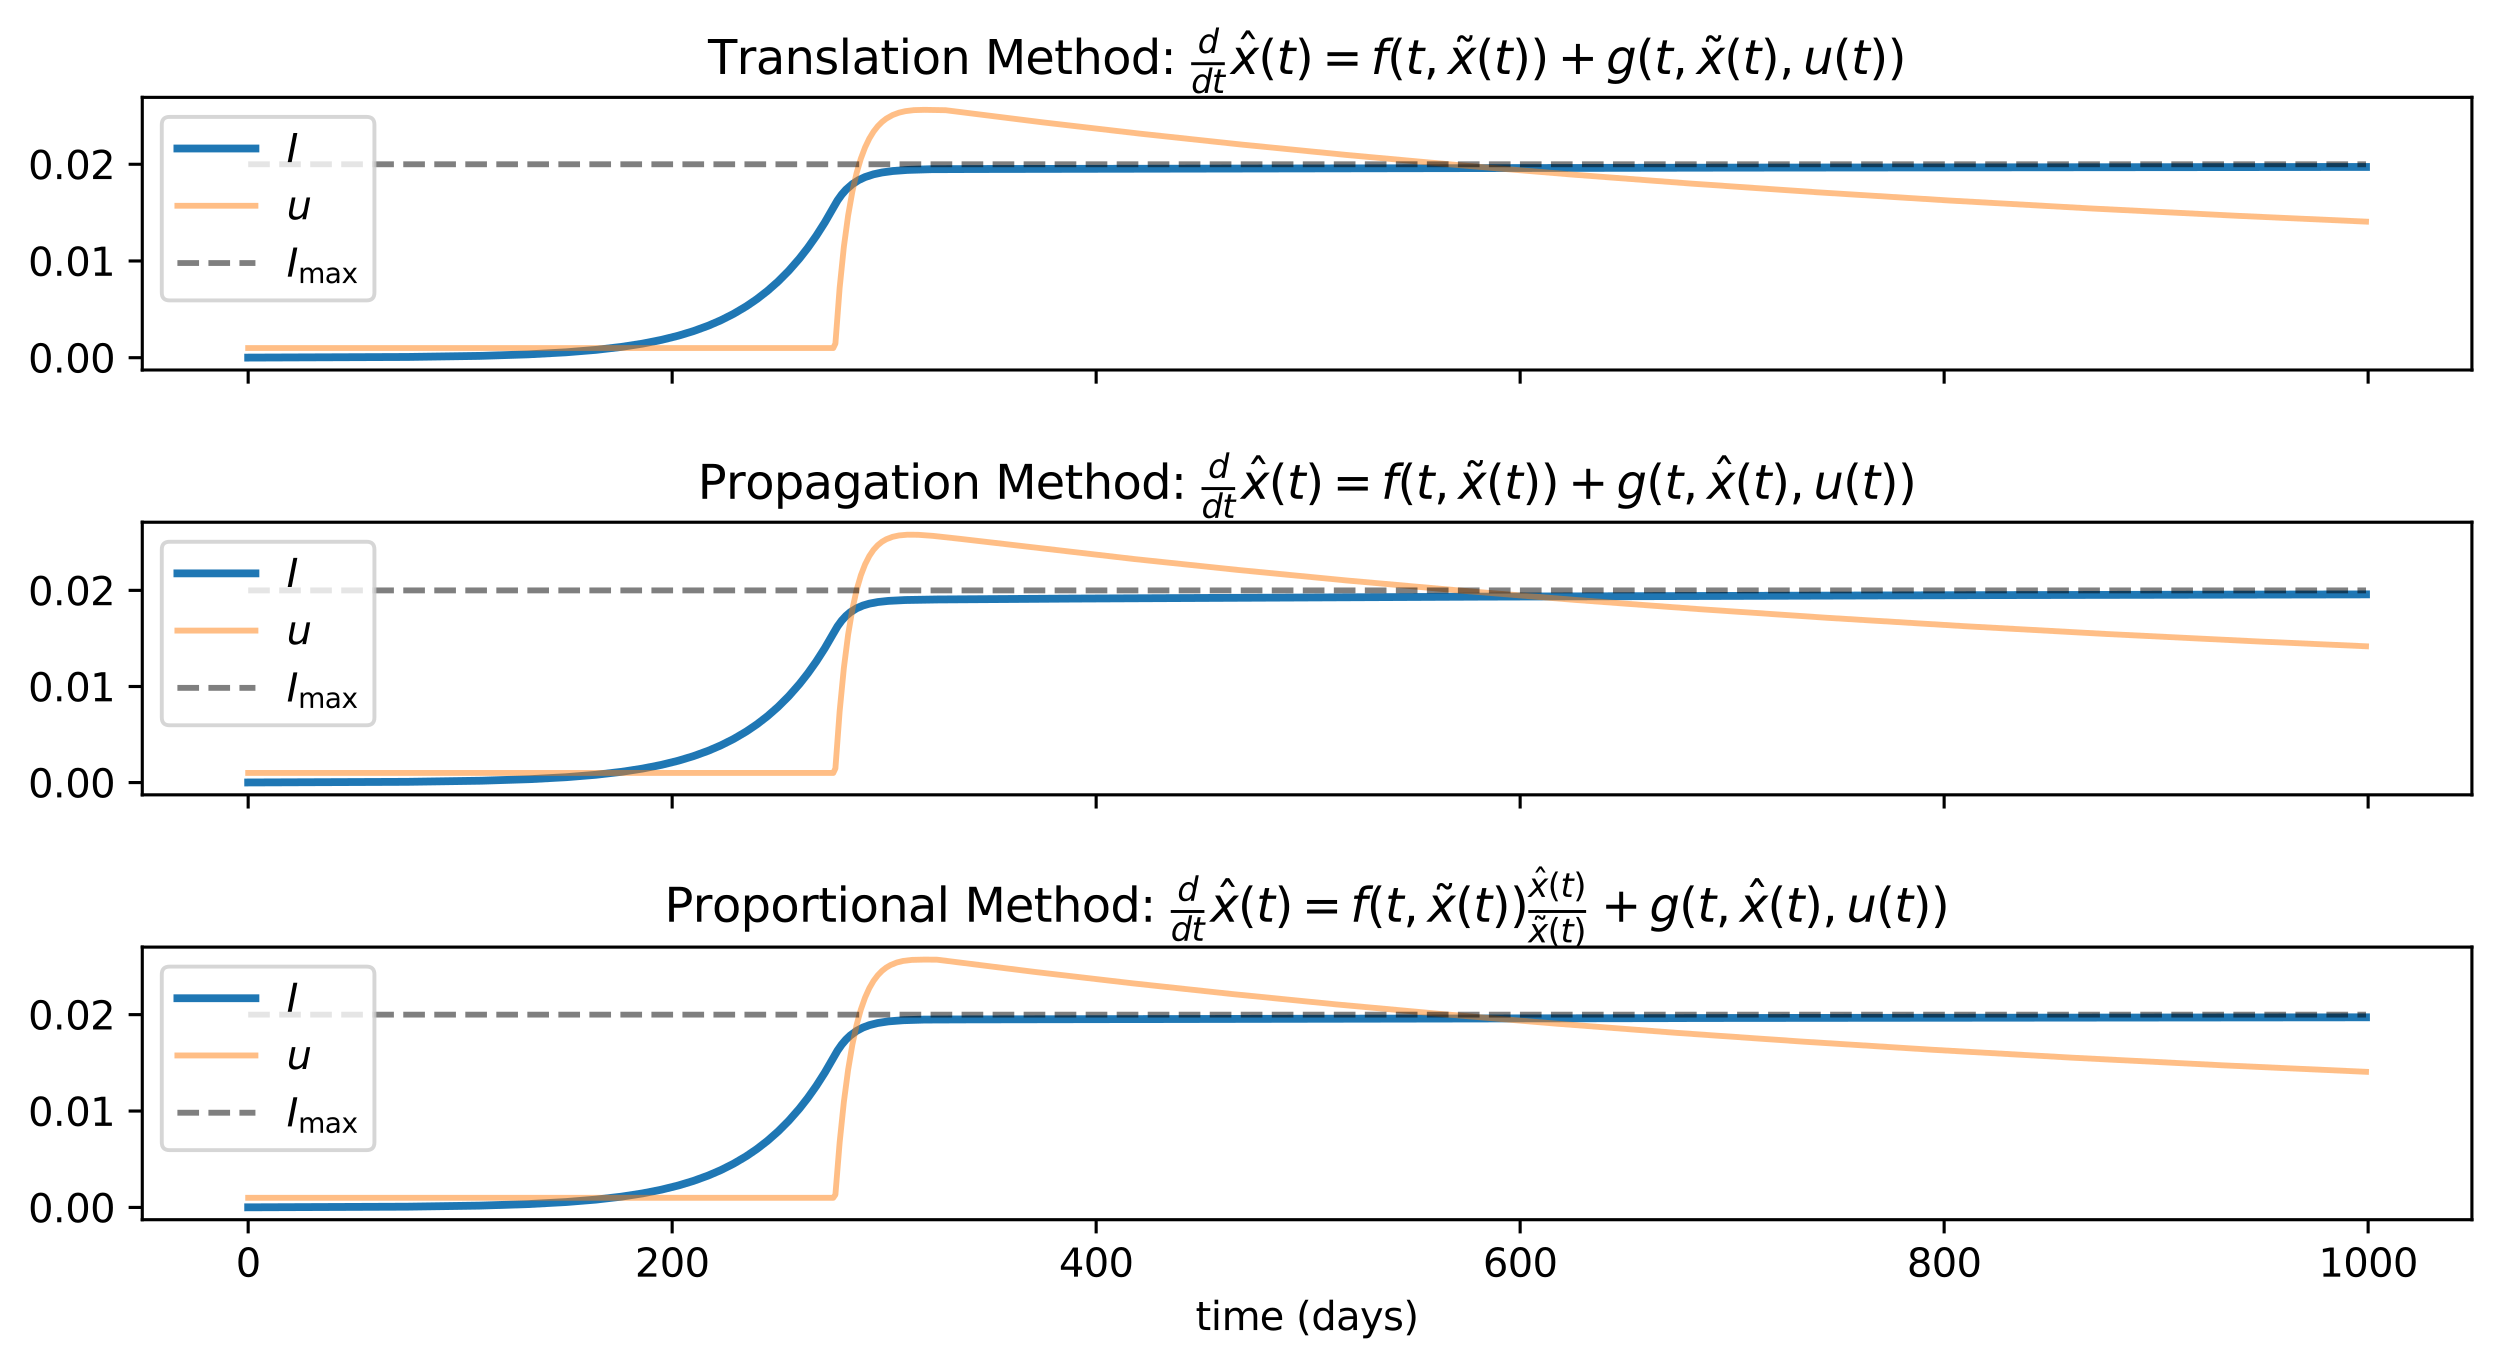 <?xml version="1.0" encoding="utf-8" standalone="no"?>
<!DOCTYPE svg PUBLIC "-//W3C//DTD SVG 1.1//EN"
  "http://www.w3.org/Graphics/SVG/1.1/DTD/svg11.dtd">
<svg xmlns:xlink="http://www.w3.org/1999/xlink" width="640.746pt" height="350.166pt" viewBox="0 0 640.746 350.166" xmlns="http://www.w3.org/2000/svg" version="1.1">
 <defs>
  <style type="text/css">*{stroke-linejoin: round; stroke-linecap: butt}</style>
 </defs>
 <g id="figure_1">
  <g id="patch_1">
   <path d="M 0 350.166 
L 640.746 350.166 
L 640.746 0 
L 0 0 
z
" style="fill: #ffffff"/>
  </g>
  <g id="axes_1">
   <g id="patch_2">
    <path d="M 36.466 94.829 
L 633.546 94.829 
L 633.546 24.96 
L 36.466 24.96 
z
" style="fill: #ffffff"/>
   </g>
   <g id="matplotlib.axis_1">
    <g id="xtick_1">
     <g id="line2d_1">
      <defs>
       <path id="m9a09f9bc31" d="M 0 0 
L 0 3.5 
" style="stroke: #000000; stroke-width: 0.8"/>
      </defs>
      <g>
       <use xlink:href="#m9a09f9bc31" x="63.606" y="94.829" style="stroke: #000000; stroke-width: 0.8"/>
      </g>
     </g>
    </g>
    <g id="xtick_2">
     <g id="line2d_2">
      <g>
       <use xlink:href="#m9a09f9bc31" x="172.274" y="94.829" style="stroke: #000000; stroke-width: 0.8"/>
      </g>
     </g>
    </g>
    <g id="xtick_3">
     <g id="line2d_3">
      <g>
       <use xlink:href="#m9a09f9bc31" x="280.943" y="94.829" style="stroke: #000000; stroke-width: 0.8"/>
      </g>
     </g>
    </g>
    <g id="xtick_4">
     <g id="line2d_4">
      <g>
       <use xlink:href="#m9a09f9bc31" x="389.612" y="94.829" style="stroke: #000000; stroke-width: 0.8"/>
      </g>
     </g>
    </g>
    <g id="xtick_5">
     <g id="line2d_5">
      <g>
       <use xlink:href="#m9a09f9bc31" x="498.28" y="94.829" style="stroke: #000000; stroke-width: 0.8"/>
      </g>
     </g>
    </g>
    <g id="xtick_6">
     <g id="line2d_6">
      <g>
       <use xlink:href="#m9a09f9bc31" x="606.949" y="94.829" style="stroke: #000000; stroke-width: 0.8"/>
      </g>
     </g>
    </g>
   </g>
   <g id="matplotlib.axis_2">
    <g id="ytick_1">
     <g id="line2d_7">
      <defs>
       <path id="m358d5aa93a" d="M 0 0 
L -3.5 0 
" style="stroke: #000000; stroke-width: 0.8"/>
      </defs>
      <g>
       <use xlink:href="#m358d5aa93a" x="36.466" y="91.678" style="stroke: #000000; stroke-width: 0.8"/>
      </g>
     </g>
     <g id="text_1">
      <!-- 0.00 -->
      <g transform="translate(7.2 95.478) scale(0.1 -0.1)">
       <defs>
        <path id="DejaVuSans-30" d="M 2034 4250 
Q 1547 4250 1301 3770 
Q 1056 3291 1056 2328 
Q 1056 1369 1301 889 
Q 1547 409 2034 409 
Q 2525 409 2770 889 
Q 3016 1369 3016 2328 
Q 3016 3291 2770 3770 
Q 2525 4250 2034 4250 
z
M 2034 4750 
Q 2819 4750 3233 4129 
Q 3647 3509 3647 2328 
Q 3647 1150 3233 529 
Q 2819 -91 2034 -91 
Q 1250 -91 836 529 
Q 422 1150 422 2328 
Q 422 3509 836 4129 
Q 1250 4750 2034 4750 
z
" transform="scale(0.016)"/>
        <path id="DejaVuSans-2e" d="M 684 794 
L 1344 794 
L 1344 0 
L 684 0 
L 684 794 
z
" transform="scale(0.016)"/>
       </defs>
       <use xlink:href="#DejaVuSans-30"/>
       <use xlink:href="#DejaVuSans-2e" x="63.623"/>
       <use xlink:href="#DejaVuSans-30" x="95.41"/>
       <use xlink:href="#DejaVuSans-30" x="159.033"/>
      </g>
     </g>
    </g>
    <g id="ytick_2">
     <g id="line2d_8">
      <g>
       <use xlink:href="#m358d5aa93a" x="36.466" y="66.89" style="stroke: #000000; stroke-width: 0.8"/>
      </g>
     </g>
     <g id="text_2">
      <!-- 0.01 -->
      <g transform="translate(7.2 70.689) scale(0.1 -0.1)">
       <defs>
        <path id="DejaVuSans-31" d="M 794 531 
L 1825 531 
L 1825 4091 
L 703 3866 
L 703 4441 
L 1819 4666 
L 2450 4666 
L 2450 531 
L 3481 531 
L 3481 0 
L 794 0 
L 794 531 
z
" transform="scale(0.016)"/>
       </defs>
       <use xlink:href="#DejaVuSans-30"/>
       <use xlink:href="#DejaVuSans-2e" x="63.623"/>
       <use xlink:href="#DejaVuSans-30" x="95.41"/>
       <use xlink:href="#DejaVuSans-31" x="159.033"/>
      </g>
     </g>
    </g>
    <g id="ytick_3">
     <g id="line2d_9">
      <g>
       <use xlink:href="#m358d5aa93a" x="36.466" y="42.102" style="stroke: #000000; stroke-width: 0.8"/>
      </g>
     </g>
     <g id="text_3">
      <!-- 0.02 -->
      <g transform="translate(7.2 45.901) scale(0.1 -0.1)">
       <defs>
        <path id="DejaVuSans-32" d="M 1228 531 
L 3431 531 
L 3431 0 
L 469 0 
L 469 531 
Q 828 903 1448 1529 
Q 2069 2156 2228 2338 
Q 2531 2678 2651 2914 
Q 2772 3150 2772 3378 
Q 2772 3750 2511 3984 
Q 2250 4219 1831 4219 
Q 1534 4219 1204 4116 
Q 875 4013 500 3803 
L 500 4441 
Q 881 4594 1212 4672 
Q 1544 4750 1819 4750 
Q 2544 4750 2975 4387 
Q 3406 4025 3406 3419 
Q 3406 3131 3298 2873 
Q 3191 2616 2906 2266 
Q 2828 2175 2409 1742 
Q 1991 1309 1228 531 
z
" transform="scale(0.016)"/>
       </defs>
       <use xlink:href="#DejaVuSans-30"/>
       <use xlink:href="#DejaVuSans-2e" x="63.623"/>
       <use xlink:href="#DejaVuSans-30" x="95.41"/>
       <use xlink:href="#DejaVuSans-32" x="159.033"/>
      </g>
     </g>
    </g>
   </g>
   <g id="line2d_10">
    <path d="M 63.606 91.653 
L 104.356 91.491 
L 122.83 91.214 
L 135.327 90.822 
L 145.107 90.295 
L 152.714 89.671 
L 159.234 88.916 
L 164.667 88.076 
L 169.558 87.103 
L 173.904 86.022 
L 177.708 84.869 
L 181.511 83.483 
L 184.771 82.074 
L 188.031 80.425 
L 191.291 78.496 
L 194.008 76.642 
L 196.725 74.531 
L 199.441 72.129 
L 202.158 69.397 
L 204.875 66.291 
L 207.048 63.505 
L 209.222 60.421 
L 211.395 57.011 
L 213.568 53.241 
L 214.655 51.369 
L 215.742 49.85 
L 216.828 48.617 
L 218.458 47.189 
L 220.089 46.145 
L 221.719 45.381 
L 223.892 44.671 
L 226.065 44.202 
L 228.782 43.833 
L 232.585 43.55 
L 238.562 43.365 
L 249.429 43.321 
L 442.859 42.965 
L 606.406 42.789 
L 606.406 42.789 
" clip-path="url(#pd40c9134ca)" style="fill: none; stroke: #1f77b4; stroke-width: 2; stroke-linecap: square"/>
   </g>
   <g id="line2d_11">
    <path d="M 63.606 89.2 
L 213.568 89.2 
L 214.112 88.055 
L 215.198 73.81 
L 216.285 63.225 
L 217.372 55.22 
L 218.458 49.087 
L 219.545 44.345 
L 220.632 40.653 
L 221.719 37.766 
L 222.805 35.503 
L 223.892 33.727 
L 224.979 32.335 
L 226.065 31.247 
L 227.152 30.401 
L 228.782 29.48 
L 230.412 28.873 
L 232.042 28.491 
L 234.215 28.227 
L 236.932 28.15 
L 242.366 28.247 
L 267.359 31.373 
L 292.353 34.275 
L 318.434 37.076 
L 345.057 39.711 
L 373.311 42.28 
L 402.652 44.721 
L 433.622 47.07 
L 465.68 49.278 
L 499.91 51.41 
L 535.771 53.42 
L 573.805 55.329 
L 606.406 56.804 
L 606.406 56.804 
" clip-path="url(#pd40c9134ca)" style="fill: none; stroke: #ff7f0e; stroke-opacity: 0.5; stroke-width: 1.5; stroke-linecap: square"/>
   </g>
   <g id="line2d_12">
    <path d="M 63.606 42.102 
L 606.406 42.102 
L 606.406 42.102 
" clip-path="url(#pd40c9134ca)" style="fill: none; stroke-dasharray: 5.55,2.4; stroke-dashoffset: 0; stroke: #000000; stroke-opacity: 0.5; stroke-width: 1.5"/>
   </g>
   <g id="patch_3">
    <path d="M 36.466 94.829 
L 36.466 24.96 
" style="fill: none; stroke: #000000; stroke-width: 0.8; stroke-linejoin: miter; stroke-linecap: square"/>
   </g>
   <g id="patch_4">
    <path d="M 633.546 94.829 
L 633.546 24.96 
" style="fill: none; stroke: #000000; stroke-width: 0.8; stroke-linejoin: miter; stroke-linecap: square"/>
   </g>
   <g id="patch_5">
    <path d="M 36.466 94.829 
L 633.546 94.829 
" style="fill: none; stroke: #000000; stroke-width: 0.8; stroke-linejoin: miter; stroke-linecap: square"/>
   </g>
   <g id="patch_6">
    <path d="M 36.466 24.96 
L 633.546 24.96 
" style="fill: none; stroke: #000000; stroke-width: 0.8; stroke-linejoin: miter; stroke-linecap: square"/>
   </g>
   <g id="text_4">
    <!-- Translation Method: $\frac{d}{dt}\hat{x}(t) = f(t,\tilde{x}(t)) + g(t,\tilde{x}(t), u(t))$ -->
    <g transform="translate(181.466 18.96) scale(0.12 -0.12)">
     <defs>
      <path id="DejaVuSans-54" d="M -19 4666 
L 3928 4666 
L 3928 4134 
L 2272 4134 
L 2272 0 
L 1638 0 
L 1638 4134 
L -19 4134 
L -19 4666 
z
" transform="scale(0.016)"/>
      <path id="DejaVuSans-72" d="M 2631 2963 
Q 2534 3019 2420 3045 
Q 2306 3072 2169 3072 
Q 1681 3072 1420 2755 
Q 1159 2438 1159 1844 
L 1159 0 
L 581 0 
L 581 3500 
L 1159 3500 
L 1159 2956 
Q 1341 3275 1631 3429 
Q 1922 3584 2338 3584 
Q 2397 3584 2469 3576 
Q 2541 3569 2628 3553 
L 2631 2963 
z
" transform="scale(0.016)"/>
      <path id="DejaVuSans-61" d="M 2194 1759 
Q 1497 1759 1228 1600 
Q 959 1441 959 1056 
Q 959 750 1161 570 
Q 1363 391 1709 391 
Q 2188 391 2477 730 
Q 2766 1069 2766 1631 
L 2766 1759 
L 2194 1759 
z
M 3341 1997 
L 3341 0 
L 2766 0 
L 2766 531 
Q 2569 213 2275 61 
Q 1981 -91 1556 -91 
Q 1019 -91 701 211 
Q 384 513 384 1019 
Q 384 1609 779 1909 
Q 1175 2209 1959 2209 
L 2766 2209 
L 2766 2266 
Q 2766 2663 2505 2880 
Q 2244 3097 1772 3097 
Q 1472 3097 1187 3025 
Q 903 2953 641 2809 
L 641 3341 
Q 956 3463 1253 3523 
Q 1550 3584 1831 3584 
Q 2591 3584 2966 3190 
Q 3341 2797 3341 1997 
z
" transform="scale(0.016)"/>
      <path id="DejaVuSans-6e" d="M 3513 2113 
L 3513 0 
L 2938 0 
L 2938 2094 
Q 2938 2591 2744 2837 
Q 2550 3084 2163 3084 
Q 1697 3084 1428 2787 
Q 1159 2491 1159 1978 
L 1159 0 
L 581 0 
L 581 3500 
L 1159 3500 
L 1159 2956 
Q 1366 3272 1645 3428 
Q 1925 3584 2291 3584 
Q 2894 3584 3203 3211 
Q 3513 2838 3513 2113 
z
" transform="scale(0.016)"/>
      <path id="DejaVuSans-73" d="M 2834 3397 
L 2834 2853 
Q 2591 2978 2328 3040 
Q 2066 3103 1784 3103 
Q 1356 3103 1142 2972 
Q 928 2841 928 2578 
Q 928 2378 1081 2264 
Q 1234 2150 1697 2047 
L 1894 2003 
Q 2506 1872 2764 1633 
Q 3022 1394 3022 966 
Q 3022 478 2636 193 
Q 2250 -91 1575 -91 
Q 1294 -91 989 -36 
Q 684 19 347 128 
L 347 722 
Q 666 556 975 473 
Q 1284 391 1588 391 
Q 1994 391 2212 530 
Q 2431 669 2431 922 
Q 2431 1156 2273 1281 
Q 2116 1406 1581 1522 
L 1381 1569 
Q 847 1681 609 1914 
Q 372 2147 372 2553 
Q 372 3047 722 3315 
Q 1072 3584 1716 3584 
Q 2034 3584 2315 3537 
Q 2597 3491 2834 3397 
z
" transform="scale(0.016)"/>
      <path id="DejaVuSans-6c" d="M 603 4863 
L 1178 4863 
L 1178 0 
L 603 0 
L 603 4863 
z
" transform="scale(0.016)"/>
      <path id="DejaVuSans-74" d="M 1172 4494 
L 1172 3500 
L 2356 3500 
L 2356 3053 
L 1172 3053 
L 1172 1153 
Q 1172 725 1289 603 
Q 1406 481 1766 481 
L 2356 481 
L 2356 0 
L 1766 0 
Q 1100 0 847 248 
Q 594 497 594 1153 
L 594 3053 
L 172 3053 
L 172 3500 
L 594 3500 
L 594 4494 
L 1172 4494 
z
" transform="scale(0.016)"/>
      <path id="DejaVuSans-69" d="M 603 3500 
L 1178 3500 
L 1178 0 
L 603 0 
L 603 3500 
z
M 603 4863 
L 1178 4863 
L 1178 4134 
L 603 4134 
L 603 4863 
z
" transform="scale(0.016)"/>
      <path id="DejaVuSans-6f" d="M 1959 3097 
Q 1497 3097 1228 2736 
Q 959 2375 959 1747 
Q 959 1119 1226 758 
Q 1494 397 1959 397 
Q 2419 397 2687 759 
Q 2956 1122 2956 1747 
Q 2956 2369 2687 2733 
Q 2419 3097 1959 3097 
z
M 1959 3584 
Q 2709 3584 3137 3096 
Q 3566 2609 3566 1747 
Q 3566 888 3137 398 
Q 2709 -91 1959 -91 
Q 1206 -91 779 398 
Q 353 888 353 1747 
Q 353 2609 779 3096 
Q 1206 3584 1959 3584 
z
" transform="scale(0.016)"/>
      <path id="DejaVuSans-20" transform="scale(0.016)"/>
      <path id="DejaVuSans-4d" d="M 628 4666 
L 1569 4666 
L 2759 1491 
L 3956 4666 
L 4897 4666 
L 4897 0 
L 4281 0 
L 4281 4097 
L 3078 897 
L 2444 897 
L 1241 4097 
L 1241 0 
L 628 0 
L 628 4666 
z
" transform="scale(0.016)"/>
      <path id="DejaVuSans-65" d="M 3597 1894 
L 3597 1613 
L 953 1613 
Q 991 1019 1311 708 
Q 1631 397 2203 397 
Q 2534 397 2845 478 
Q 3156 559 3463 722 
L 3463 178 
Q 3153 47 2828 -22 
Q 2503 -91 2169 -91 
Q 1331 -91 842 396 
Q 353 884 353 1716 
Q 353 2575 817 3079 
Q 1281 3584 2069 3584 
Q 2775 3584 3186 3129 
Q 3597 2675 3597 1894 
z
M 3022 2063 
Q 3016 2534 2758 2815 
Q 2500 3097 2075 3097 
Q 1594 3097 1305 2825 
Q 1016 2553 972 2059 
L 3022 2063 
z
" transform="scale(0.016)"/>
      <path id="DejaVuSans-68" d="M 3513 2113 
L 3513 0 
L 2938 0 
L 2938 2094 
Q 2938 2591 2744 2837 
Q 2550 3084 2163 3084 
Q 1697 3084 1428 2787 
Q 1159 2491 1159 1978 
L 1159 0 
L 581 0 
L 581 4863 
L 1159 4863 
L 1159 2956 
Q 1366 3272 1645 3428 
Q 1925 3584 2291 3584 
Q 2894 3584 3203 3211 
Q 3513 2838 3513 2113 
z
" transform="scale(0.016)"/>
      <path id="DejaVuSans-64" d="M 2906 2969 
L 2906 4863 
L 3481 4863 
L 3481 0 
L 2906 0 
L 2906 525 
Q 2725 213 2448 61 
Q 2172 -91 1784 -91 
Q 1150 -91 751 415 
Q 353 922 353 1747 
Q 353 2572 751 3078 
Q 1150 3584 1784 3584 
Q 2172 3584 2448 3432 
Q 2725 3281 2906 2969 
z
M 947 1747 
Q 947 1113 1208 752 
Q 1469 391 1925 391 
Q 2381 391 2643 752 
Q 2906 1113 2906 1747 
Q 2906 2381 2643 2742 
Q 2381 3103 1925 3103 
Q 1469 3103 1208 2742 
Q 947 2381 947 1747 
z
" transform="scale(0.016)"/>
      <path id="DejaVuSans-3a" d="M 750 794 
L 1409 794 
L 1409 0 
L 750 0 
L 750 794 
z
M 750 3309 
L 1409 3309 
L 1409 2516 
L 750 2516 
L 750 3309 
z
" transform="scale(0.016)"/>
      <path id="DejaVuSans-Oblique-64" d="M 2675 525 
Q 2444 222 2128 65 
Q 1813 -91 1428 -91 
Q 903 -91 598 267 
Q 294 625 294 1247 
Q 294 1766 478 2236 
Q 663 2706 1013 3078 
Q 1244 3325 1534 3454 
Q 1825 3584 2144 3584 
Q 2481 3584 2739 3421 
Q 2997 3259 3138 2956 
L 3513 4863 
L 4091 4863 
L 3144 0 
L 2566 0 
L 2675 525 
z
M 891 1350 
Q 891 897 1095 644 
Q 1300 391 1663 391 
Q 1931 391 2161 520 
Q 2391 650 2566 903 
Q 2750 1166 2856 1509 
Q 2963 1853 2963 2188 
Q 2963 2622 2758 2865 
Q 2553 3109 2194 3109 
Q 1922 3109 1687 2981 
Q 1453 2853 1288 2613 
Q 1106 2353 998 2009 
Q 891 1666 891 1350 
z
" transform="scale(0.016)"/>
      <path id="DejaVuSans-Oblique-74" d="M 2706 3500 
L 2619 3053 
L 1472 3053 
L 1100 1153 
Q 1081 1047 1072 975 
Q 1063 903 1063 863 
Q 1063 663 1183 572 
Q 1303 481 1569 481 
L 2150 481 
L 2053 0 
L 1503 0 
Q 991 0 739 200 
Q 488 400 488 806 
Q 488 878 497 964 
Q 506 1050 525 1153 
L 897 3053 
L 409 3053 
L 500 3500 
L 978 3500 
L 1172 4494 
L 1747 4494 
L 1556 3500 
L 2706 3500 
z
" transform="scale(0.016)"/>
      <path id="DejaVuSans-302" d="M -1831 5119 
L -1369 5119 
L -603 3944 
L -1038 3944 
L -1600 4709 
L -2163 3944 
L -2597 3944 
L -1831 5119 
z
M -1600 3584 
L -1600 3584 
z
" transform="scale(0.016)"/>
      <path id="DejaVuSans-Oblique-78" d="M 3841 3500 
L 2234 1784 
L 3219 0 
L 2559 0 
L 1819 1388 
L 531 0 
L -166 0 
L 1556 1844 
L 641 3500 
L 1300 3500 
L 1972 2234 
L 3144 3500 
L 3841 3500 
z
" transform="scale(0.016)"/>
      <path id="DejaVuSans-28" d="M 1984 4856 
Q 1566 4138 1362 3434 
Q 1159 2731 1159 2009 
Q 1159 1288 1364 580 
Q 1569 -128 1984 -844 
L 1484 -844 
Q 1016 -109 783 600 
Q 550 1309 550 2009 
Q 550 2706 781 3412 
Q 1013 4119 1484 4856 
L 1984 4856 
z
" transform="scale(0.016)"/>
      <path id="DejaVuSans-29" d="M 513 4856 
L 1013 4856 
Q 1481 4119 1714 3412 
Q 1947 2706 1947 2009 
Q 1947 1309 1714 600 
Q 1481 -109 1013 -844 
L 513 -844 
Q 928 -128 1133 580 
Q 1338 1288 1338 2009 
Q 1338 2731 1133 3434 
Q 928 4138 513 4856 
z
" transform="scale(0.016)"/>
      <path id="DejaVuSans-3d" d="M 678 2906 
L 4684 2906 
L 4684 2381 
L 678 2381 
L 678 2906 
z
M 678 1631 
L 4684 1631 
L 4684 1100 
L 678 1100 
L 678 1631 
z
" transform="scale(0.016)"/>
      <path id="DejaVuSans-Oblique-66" d="M 3059 4863 
L 2969 4384 
L 2419 4384 
Q 2106 4384 1964 4261 
Q 1822 4138 1753 3809 
L 1691 3500 
L 2638 3500 
L 2553 3053 
L 1606 3053 
L 1013 0 
L 434 0 
L 1031 3053 
L 481 3053 
L 563 3500 
L 1113 3500 
L 1159 3744 
Q 1278 4363 1576 4613 
Q 1875 4863 2516 4863 
L 3059 4863 
z
" transform="scale(0.016)"/>
      <path id="DejaVuSans-2c" d="M 750 794 
L 1409 794 
L 1409 256 
L 897 -744 
L 494 -744 
L 750 256 
L 750 794 
z
" transform="scale(0.016)"/>
      <path id="DejaVuSans-303" d="M -1619 4281 
L -1797 4453 
Q -1866 4516 -1917 4545 
Q -1969 4575 -2009 4575 
Q -2128 4575 -2184 4461 
Q -2241 4347 -2247 4091 
L -2638 4091 
Q -2631 4513 -2472 4742 
Q -2313 4972 -2028 4972 
Q -1909 4972 -1809 4928 
Q -1709 4884 -1594 4781 
L -1416 4609 
Q -1347 4547 -1295 4517 
Q -1244 4488 -1203 4488 
Q -1084 4488 -1028 4602 
Q -972 4716 -966 4972 
L -575 4972 
Q -581 4550 -740 4320 
Q -900 4091 -1184 4091 
Q -1303 4091 -1403 4134 
Q -1503 4178 -1619 4281 
z
" transform="scale(0.016)"/>
      <path id="DejaVuSans-2b" d="M 2944 4013 
L 2944 2272 
L 4684 2272 
L 4684 1741 
L 2944 1741 
L 2944 0 
L 2419 0 
L 2419 1741 
L 678 1741 
L 678 2272 
L 2419 2272 
L 2419 4013 
L 2944 4013 
z
" transform="scale(0.016)"/>
      <path id="DejaVuSans-Oblique-67" d="M 3816 3500 
L 3219 434 
Q 3047 -456 2561 -893 
Q 2075 -1331 1253 -1331 
Q 950 -1331 690 -1286 
Q 431 -1241 206 -1147 
L 313 -588 
Q 525 -725 762 -790 
Q 1000 -856 1269 -856 
Q 1816 -856 2167 -557 
Q 2519 -259 2631 300 
L 2681 563 
Q 2441 288 2122 144 
Q 1803 0 1434 0 
Q 903 0 598 351 
Q 294 703 294 1319 
Q 294 1803 478 2267 
Q 663 2731 997 3091 
Q 1219 3328 1514 3456 
Q 1809 3584 2131 3584 
Q 2484 3584 2746 3420 
Q 3009 3256 3138 2956 
L 3238 3500 
L 3816 3500 
z
M 2950 2216 
Q 2950 2641 2750 2872 
Q 2550 3103 2181 3103 
Q 1953 3103 1747 3012 
Q 1541 2922 1394 2759 
Q 1156 2491 1023 2127 
Q 891 1763 891 1375 
Q 891 944 1092 712 
Q 1294 481 1672 481 
Q 2219 481 2584 976 
Q 2950 1472 2950 2216 
z
" transform="scale(0.016)"/>
      <path id="DejaVuSans-Oblique-75" d="M 428 1388 
L 838 3500 
L 1416 3500 
L 1006 1409 
Q 975 1256 961 1147 
Q 947 1038 947 966 
Q 947 700 1109 554 
Q 1272 409 1569 409 
Q 2031 409 2368 721 
Q 2706 1034 2809 1563 
L 3194 3500 
L 3769 3500 
L 3091 0 
L 2516 0 
L 2631 550 
Q 2388 244 2052 76 
Q 1716 -91 1338 -91 
Q 878 -91 622 161 
Q 366 413 366 863 
Q 366 956 381 1097 
Q 397 1238 428 1388 
z
" transform="scale(0.016)"/>
     </defs>
     <use xlink:href="#DejaVuSans-54" transform="translate(0 0.019)"/>
     <use xlink:href="#DejaVuSans-72" transform="translate(61.084 0.019)"/>
     <use xlink:href="#DejaVuSans-61" transform="translate(102.197 0.019)"/>
     <use xlink:href="#DejaVuSans-6e" transform="translate(163.477 0.019)"/>
     <use xlink:href="#DejaVuSans-73" transform="translate(226.855 0.019)"/>
     <use xlink:href="#DejaVuSans-6c" transform="translate(278.955 0.019)"/>
     <use xlink:href="#DejaVuSans-61" transform="translate(306.738 0.019)"/>
     <use xlink:href="#DejaVuSans-74" transform="translate(368.018 0.019)"/>
     <use xlink:href="#DejaVuSans-69" transform="translate(407.227 0.019)"/>
     <use xlink:href="#DejaVuSans-6f" transform="translate(435.01 0.019)"/>
     <use xlink:href="#DejaVuSans-6e" transform="translate(496.191 0.019)"/>
     <use xlink:href="#DejaVuSans-20" transform="translate(559.57 0.019)"/>
     <use xlink:href="#DejaVuSans-4d" transform="translate(591.357 0.019)"/>
     <use xlink:href="#DejaVuSans-65" transform="translate(677.637 0.019)"/>
     <use xlink:href="#DejaVuSans-74" transform="translate(739.16 0.019)"/>
     <use xlink:href="#DejaVuSans-68" transform="translate(778.369 0.019)"/>
     <use xlink:href="#DejaVuSans-6f" transform="translate(841.748 0.019)"/>
     <use xlink:href="#DejaVuSans-64" transform="translate(902.93 0.019)"/>
     <use xlink:href="#DejaVuSans-3a" transform="translate(966.406 0.019)"/>
     <use xlink:href="#DejaVuSans-20" transform="translate(1000.098 0.019)"/>
     <use xlink:href="#DejaVuSans-Oblique-64" transform="translate(1045.885 44.811) scale(0.7)"/>
     <use xlink:href="#DejaVuSans-Oblique-64" transform="translate(1031.885 -40.623) scale(0.7)"/>
     <use xlink:href="#DejaVuSans-Oblique-74" transform="translate(1076.318 -40.623) scale(0.7)"/>
     <use xlink:href="#DejaVuSans-302" transform="translate(1178.638 11.206)"/>
     <use xlink:href="#DejaVuSans-Oblique-78" transform="translate(1116.265 0.019)"/>
     <use xlink:href="#DejaVuSans-28" transform="translate(1175.444 0.019)"/>
     <use xlink:href="#DejaVuSans-Oblique-74" transform="translate(1214.458 0.019)"/>
     <use xlink:href="#DejaVuSans-29" transform="translate(1253.667 0.019)"/>
     <use xlink:href="#DejaVuSans-3d" transform="translate(1312.163 0.019)"/>
     <use xlink:href="#DejaVuSans-Oblique-66" transform="translate(1415.435 0.019)"/>
     <use xlink:href="#DejaVuSans-28" transform="translate(1450.64 0.019)"/>
     <use xlink:href="#DejaVuSans-Oblique-74" transform="translate(1489.653 0.019)"/>
     <use xlink:href="#DejaVuSans-2c" transform="translate(1528.862 0.019)"/>
     <use xlink:href="#DejaVuSans-303" transform="translate(1642.146 3.284)"/>
     <use xlink:href="#DejaVuSans-Oblique-78" transform="translate(1580.132 0.019)"/>
     <use xlink:href="#DejaVuSans-28" transform="translate(1639.312 0.019)"/>
     <use xlink:href="#DejaVuSans-Oblique-74" transform="translate(1678.325 0.019)"/>
     <use xlink:href="#DejaVuSans-29" transform="translate(1717.534 0.019)"/>
     <use xlink:href="#DejaVuSans-29" transform="translate(1756.548 0.019)"/>
     <use xlink:href="#DejaVuSans-2b" transform="translate(1815.044 0.019)"/>
     <use xlink:href="#DejaVuSans-Oblique-67" transform="translate(1918.315 0.019)"/>
     <use xlink:href="#DejaVuSans-28" transform="translate(1981.792 0.019)"/>
     <use xlink:href="#DejaVuSans-Oblique-74" transform="translate(2020.806 0.019)"/>
     <use xlink:href="#DejaVuSans-2c" transform="translate(2060.015 0.019)"/>
     <use xlink:href="#DejaVuSans-303" transform="translate(2173.298 3.284)"/>
     <use xlink:href="#DejaVuSans-Oblique-78" transform="translate(2111.284 0.019)"/>
     <use xlink:href="#DejaVuSans-28" transform="translate(2170.464 0.019)"/>
     <use xlink:href="#DejaVuSans-Oblique-74" transform="translate(2209.478 0.019)"/>
     <use xlink:href="#DejaVuSans-29" transform="translate(2248.687 0.019)"/>
     <use xlink:href="#DejaVuSans-2c" transform="translate(2287.7 0.019)"/>
     <use xlink:href="#DejaVuSans-Oblique-75" transform="translate(2338.97 0.019)"/>
     <use xlink:href="#DejaVuSans-28" transform="translate(2402.349 0.019)"/>
     <use xlink:href="#DejaVuSans-Oblique-74" transform="translate(2441.362 0.019)"/>
     <use xlink:href="#DejaVuSans-29" transform="translate(2480.571 0.019)"/>
     <use xlink:href="#DejaVuSans-29" transform="translate(2519.585 0.019)"/>
     <path d="M 1031.885 18.816 
L 1031.885 25.066 
L 1103.765 25.066 
L 1103.765 18.816 
L 1031.885 18.816 
z
"/>
    </g>
   </g>
   <g id="legend_1">
    <g id="patch_7">
     <path d="M 43.466 76.994 
L 93.966 76.994 
Q 95.966 76.994 95.966 74.994 
L 95.966 31.96 
Q 95.966 29.96 93.966 29.96 
L 43.466 29.96 
Q 41.466 29.96 41.466 31.96 
L 41.466 74.994 
Q 41.466 76.994 43.466 76.994 
z
" style="fill: #ffffff; opacity: 0.8; stroke: #cccccc; stroke-linejoin: miter"/>
    </g>
    <g id="line2d_13">
     <path d="M 45.466 38.058 
L 55.466 38.058 
L 65.466 38.058 
" style="fill: none; stroke: #1f77b4; stroke-width: 2; stroke-linecap: square"/>
    </g>
    <g id="text_5">
     <!-- $I$ -->
     <g transform="translate(73.466 41.558) scale(0.1 -0.1)">
      <defs>
       <path id="DejaVuSans-Oblique-49" d="M 1081 4666 
L 1716 4666 
L 806 0 
L 172 0 
L 1081 4666 
z
" transform="scale(0.016)"/>
      </defs>
      <use xlink:href="#DejaVuSans-Oblique-49" transform="translate(0 0.094)"/>
     </g>
    </g>
    <g id="line2d_14">
     <path d="M 45.466 52.737 
L 55.466 52.737 
L 65.466 52.737 
" style="fill: none; stroke: #ff7f0e; stroke-opacity: 0.5; stroke-width: 1.5; stroke-linecap: square"/>
    </g>
    <g id="text_6">
     <!-- $u$ -->
     <g transform="translate(73.466 56.237) scale(0.1 -0.1)">
      <use xlink:href="#DejaVuSans-Oblique-75" transform="translate(0 0.312)"/>
     </g>
    </g>
    <g id="line2d_15">
     <path d="M 45.466 67.415 
L 55.466 67.415 
L 65.466 67.415 
" style="fill: none; stroke-dasharray: 5.55,2.4; stroke-dashoffset: 0; stroke: #000000; stroke-opacity: 0.5; stroke-width: 1.5"/>
    </g>
    <g id="text_7">
     <!-- $I_{\max}$ -->
     <g transform="translate(73.466 70.915) scale(0.1 -0.1)">
      <defs>
       <path id="DejaVuSans-6d" d="M 3328 2828 
Q 3544 3216 3844 3400 
Q 4144 3584 4550 3584 
Q 5097 3584 5394 3201 
Q 5691 2819 5691 2113 
L 5691 0 
L 5113 0 
L 5113 2094 
Q 5113 2597 4934 2840 
Q 4756 3084 4391 3084 
Q 3944 3084 3684 2787 
Q 3425 2491 3425 1978 
L 3425 0 
L 2847 0 
L 2847 2094 
Q 2847 2600 2669 2842 
Q 2491 3084 2119 3084 
Q 1678 3084 1418 2786 
Q 1159 2488 1159 1978 
L 1159 0 
L 581 0 
L 581 3500 
L 1159 3500 
L 1159 2956 
Q 1356 3278 1631 3431 
Q 1906 3584 2284 3584 
Q 2666 3584 2933 3390 
Q 3200 3197 3328 2828 
z
" transform="scale(0.016)"/>
       <path id="DejaVuSans-78" d="M 3513 3500 
L 2247 1797 
L 3578 0 
L 2900 0 
L 1881 1375 
L 863 0 
L 184 0 
L 1544 1831 
L 300 3500 
L 978 3500 
L 1906 2253 
L 2834 3500 
L 3513 3500 
z
" transform="scale(0.016)"/>
      </defs>
      <use xlink:href="#DejaVuSans-Oblique-49" transform="translate(0 0.094)"/>
      <use xlink:href="#DejaVuSans-6d" transform="translate(29.492 -16.312) scale(0.7)"/>
      <use xlink:href="#DejaVuSans-61" transform="translate(97.681 -16.312) scale(0.7)"/>
      <use xlink:href="#DejaVuSans-78" transform="translate(140.576 -16.312) scale(0.7)"/>
     </g>
    </g>
   </g>
  </g>
  <g id="axes_2">
   <g id="patch_8">
    <path d="M 36.466 203.719 
L 633.546 203.719 
L 633.546 133.851 
L 36.466 133.851 
z
" style="fill: #ffffff"/>
   </g>
   <g id="matplotlib.axis_3">
    <g id="xtick_7">
     <g id="line2d_16">
      <g>
       <use xlink:href="#m9a09f9bc31" x="63.606" y="203.719" style="stroke: #000000; stroke-width: 0.8"/>
      </g>
     </g>
    </g>
    <g id="xtick_8">
     <g id="line2d_17">
      <g>
       <use xlink:href="#m9a09f9bc31" x="172.274" y="203.719" style="stroke: #000000; stroke-width: 0.8"/>
      </g>
     </g>
    </g>
    <g id="xtick_9">
     <g id="line2d_18">
      <g>
       <use xlink:href="#m9a09f9bc31" x="280.943" y="203.719" style="stroke: #000000; stroke-width: 0.8"/>
      </g>
     </g>
    </g>
    <g id="xtick_10">
     <g id="line2d_19">
      <g>
       <use xlink:href="#m9a09f9bc31" x="389.612" y="203.719" style="stroke: #000000; stroke-width: 0.8"/>
      </g>
     </g>
    </g>
    <g id="xtick_11">
     <g id="line2d_20">
      <g>
       <use xlink:href="#m9a09f9bc31" x="498.28" y="203.719" style="stroke: #000000; stroke-width: 0.8"/>
      </g>
     </g>
    </g>
    <g id="xtick_12">
     <g id="line2d_21">
      <g>
       <use xlink:href="#m9a09f9bc31" x="606.949" y="203.719" style="stroke: #000000; stroke-width: 0.8"/>
      </g>
     </g>
    </g>
   </g>
   <g id="matplotlib.axis_4">
    <g id="ytick_4">
     <g id="line2d_22">
      <g>
       <use xlink:href="#m358d5aa93a" x="36.466" y="200.569" style="stroke: #000000; stroke-width: 0.8"/>
      </g>
     </g>
     <g id="text_8">
      <!-- 0.00 -->
      <g transform="translate(7.2 204.368) scale(0.1 -0.1)">
       <use xlink:href="#DejaVuSans-30"/>
       <use xlink:href="#DejaVuSans-2e" x="63.623"/>
       <use xlink:href="#DejaVuSans-30" x="95.41"/>
       <use xlink:href="#DejaVuSans-30" x="159.033"/>
      </g>
     </g>
    </g>
    <g id="ytick_5">
     <g id="line2d_23">
      <g>
       <use xlink:href="#m358d5aa93a" x="36.466" y="175.943" style="stroke: #000000; stroke-width: 0.8"/>
      </g>
     </g>
     <g id="text_9">
      <!-- 0.01 -->
      <g transform="translate(7.2 179.742) scale(0.1 -0.1)">
       <use xlink:href="#DejaVuSans-30"/>
       <use xlink:href="#DejaVuSans-2e" x="63.623"/>
       <use xlink:href="#DejaVuSans-30" x="95.41"/>
       <use xlink:href="#DejaVuSans-31" x="159.033"/>
      </g>
     </g>
    </g>
    <g id="ytick_6">
     <g id="line2d_24">
      <g>
       <use xlink:href="#m358d5aa93a" x="36.466" y="151.317" style="stroke: #000000; stroke-width: 0.8"/>
      </g>
     </g>
     <g id="text_10">
      <!-- 0.02 -->
      <g transform="translate(7.2 155.116) scale(0.1 -0.1)">
       <use xlink:href="#DejaVuSans-30"/>
       <use xlink:href="#DejaVuSans-2e" x="63.623"/>
       <use xlink:href="#DejaVuSans-30" x="95.41"/>
       <use xlink:href="#DejaVuSans-32" x="159.033"/>
      </g>
     </g>
    </g>
   </g>
   <g id="line2d_25">
    <path d="M 63.606 200.544 
L 104.356 200.382 
L 123.373 200.095 
L 135.87 199.695 
L 145.107 199.195 
L 152.714 198.575 
L 159.234 197.825 
L 164.667 196.99 
L 169.558 196.024 
L 173.904 194.95 
L 177.708 193.804 
L 181.511 192.427 
L 184.771 191.027 
L 188.031 189.389 
L 191.291 187.473 
L 194.008 185.631 
L 196.725 183.534 
L 199.441 181.148 
L 202.158 178.433 
L 204.875 175.348 
L 207.048 172.58 
L 209.222 169.517 
L 211.395 166.129 
L 213.568 162.384 
L 214.655 160.528 
L 215.742 159.04 
L 216.828 157.86 
L 217.915 156.931 
L 219.545 155.904 
L 221.175 155.198 
L 222.805 154.716 
L 224.979 154.302 
L 227.695 154.007 
L 232.042 153.785 
L 240.192 153.643 
L 274.966 153.414 
L 379.831 152.919 
L 513.494 152.521 
L 606.406 152.34 
L 606.406 152.34 
" clip-path="url(#p1673202e02)" style="fill: none; stroke: #1f77b4; stroke-width: 2; stroke-linecap: square"/>
   </g>
   <g id="line2d_26">
    <path d="M 63.606 198.106 
L 213.568 198.106 
L 214.112 196.949 
L 215.198 182.335 
L 216.285 171.165 
L 217.372 162.641 
L 218.458 156.148 
L 219.545 151.211 
L 220.632 147.468 
L 221.719 144.637 
L 222.805 142.505 
L 223.892 140.908 
L 224.979 139.72 
L 226.065 138.845 
L 227.152 138.208 
L 228.782 137.582 
L 230.412 137.233 
L 232.585 137.043 
L 235.302 137.067 
L 239.106 137.343 
L 246.169 138.117 
L 290.723 143.286 
L 317.347 146.082 
L 345.057 148.765 
L 373.855 151.328 
L 403.739 153.764 
L 435.252 156.108 
L 468.396 158.347 
L 503.17 160.472 
L 540.118 162.503 
L 579.238 164.428 
L 606.406 165.642 
L 606.406 165.642 
" clip-path="url(#p1673202e02)" style="fill: none; stroke: #ff7f0e; stroke-opacity: 0.5; stroke-width: 1.5; stroke-linecap: square"/>
   </g>
   <g id="line2d_27">
    <path d="M 63.606 151.317 
L 606.406 151.317 
L 606.406 151.317 
" clip-path="url(#p1673202e02)" style="fill: none; stroke-dasharray: 5.55,2.4; stroke-dashoffset: 0; stroke: #000000; stroke-opacity: 0.5; stroke-width: 1.5"/>
   </g>
   <g id="patch_9">
    <path d="M 36.466 203.719 
L 36.466 133.851 
" style="fill: none; stroke: #000000; stroke-width: 0.8; stroke-linejoin: miter; stroke-linecap: square"/>
   </g>
   <g id="patch_10">
    <path d="M 633.546 203.719 
L 633.546 133.851 
" style="fill: none; stroke: #000000; stroke-width: 0.8; stroke-linejoin: miter; stroke-linecap: square"/>
   </g>
   <g id="patch_11">
    <path d="M 36.466 203.719 
L 633.546 203.719 
" style="fill: none; stroke: #000000; stroke-width: 0.8; stroke-linejoin: miter; stroke-linecap: square"/>
   </g>
   <g id="patch_12">
    <path d="M 36.466 133.851 
L 633.546 133.851 
" style="fill: none; stroke: #000000; stroke-width: 0.8; stroke-linejoin: miter; stroke-linecap: square"/>
   </g>
   <g id="text_11">
    <!-- Propagation Method: $\frac{d}{dt}\hat{x}(t) = f(t,\tilde{x}(t)) + g(t,\hat{x}(t), u(t))$ -->
    <g transform="translate(178.826 127.851) scale(0.12 -0.12)">
     <defs>
      <path id="DejaVuSans-50" d="M 1259 4147 
L 1259 2394 
L 2053 2394 
Q 2494 2394 2734 2622 
Q 2975 2850 2975 3272 
Q 2975 3691 2734 3919 
Q 2494 4147 2053 4147 
L 1259 4147 
z
M 628 4666 
L 2053 4666 
Q 2838 4666 3239 4311 
Q 3641 3956 3641 3272 
Q 3641 2581 3239 2228 
Q 2838 1875 2053 1875 
L 1259 1875 
L 1259 0 
L 628 0 
L 628 4666 
z
" transform="scale(0.016)"/>
      <path id="DejaVuSans-70" d="M 1159 525 
L 1159 -1331 
L 581 -1331 
L 581 3500 
L 1159 3500 
L 1159 2969 
Q 1341 3281 1617 3432 
Q 1894 3584 2278 3584 
Q 2916 3584 3314 3078 
Q 3713 2572 3713 1747 
Q 3713 922 3314 415 
Q 2916 -91 2278 -91 
Q 1894 -91 1617 61 
Q 1341 213 1159 525 
z
M 3116 1747 
Q 3116 2381 2855 2742 
Q 2594 3103 2138 3103 
Q 1681 3103 1420 2742 
Q 1159 2381 1159 1747 
Q 1159 1113 1420 752 
Q 1681 391 2138 391 
Q 2594 391 2855 752 
Q 3116 1113 3116 1747 
z
" transform="scale(0.016)"/>
      <path id="DejaVuSans-67" d="M 2906 1791 
Q 2906 2416 2648 2759 
Q 2391 3103 1925 3103 
Q 1463 3103 1205 2759 
Q 947 2416 947 1791 
Q 947 1169 1205 825 
Q 1463 481 1925 481 
Q 2391 481 2648 825 
Q 2906 1169 2906 1791 
z
M 3481 434 
Q 3481 -459 3084 -895 
Q 2688 -1331 1869 -1331 
Q 1566 -1331 1297 -1286 
Q 1028 -1241 775 -1147 
L 775 -588 
Q 1028 -725 1275 -790 
Q 1522 -856 1778 -856 
Q 2344 -856 2625 -561 
Q 2906 -266 2906 331 
L 2906 616 
Q 2728 306 2450 153 
Q 2172 0 1784 0 
Q 1141 0 747 490 
Q 353 981 353 1791 
Q 353 2603 747 3093 
Q 1141 3584 1784 3584 
Q 2172 3584 2450 3431 
Q 2728 3278 2906 2969 
L 2906 3500 
L 3481 3500 
L 3481 434 
z
" transform="scale(0.016)"/>
     </defs>
     <use xlink:href="#DejaVuSans-50" transform="translate(0 0.019)"/>
     <use xlink:href="#DejaVuSans-72" transform="translate(60.303 0.019)"/>
     <use xlink:href="#DejaVuSans-6f" transform="translate(101.416 0.019)"/>
     <use xlink:href="#DejaVuSans-70" transform="translate(162.598 0.019)"/>
     <use xlink:href="#DejaVuSans-61" transform="translate(226.074 0.019)"/>
     <use xlink:href="#DejaVuSans-67" transform="translate(287.354 0.019)"/>
     <use xlink:href="#DejaVuSans-61" transform="translate(350.83 0.019)"/>
     <use xlink:href="#DejaVuSans-74" transform="translate(412.109 0.019)"/>
     <use xlink:href="#DejaVuSans-69" transform="translate(451.318 0.019)"/>
     <use xlink:href="#DejaVuSans-6f" transform="translate(479.102 0.019)"/>
     <use xlink:href="#DejaVuSans-6e" transform="translate(540.283 0.019)"/>
     <use xlink:href="#DejaVuSans-20" transform="translate(603.662 0.019)"/>
     <use xlink:href="#DejaVuSans-4d" transform="translate(635.449 0.019)"/>
     <use xlink:href="#DejaVuSans-65" transform="translate(721.729 0.019)"/>
     <use xlink:href="#DejaVuSans-74" transform="translate(783.252 0.019)"/>
     <use xlink:href="#DejaVuSans-68" transform="translate(822.461 0.019)"/>
     <use xlink:href="#DejaVuSans-6f" transform="translate(885.84 0.019)"/>
     <use xlink:href="#DejaVuSans-64" transform="translate(947.021 0.019)"/>
     <use xlink:href="#DejaVuSans-3a" transform="translate(1010.498 0.019)"/>
     <use xlink:href="#DejaVuSans-20" transform="translate(1044.189 0.019)"/>
     <use xlink:href="#DejaVuSans-Oblique-64" transform="translate(1089.977 44.811) scale(0.7)"/>
     <use xlink:href="#DejaVuSans-Oblique-64" transform="translate(1075.977 -40.623) scale(0.7)"/>
     <use xlink:href="#DejaVuSans-Oblique-74" transform="translate(1120.41 -40.623) scale(0.7)"/>
     <use xlink:href="#DejaVuSans-302" transform="translate(1222.729 11.206)"/>
     <use xlink:href="#DejaVuSans-Oblique-78" transform="translate(1160.356 0.019)"/>
     <use xlink:href="#DejaVuSans-28" transform="translate(1219.536 0.019)"/>
     <use xlink:href="#DejaVuSans-Oblique-74" transform="translate(1258.55 0.019)"/>
     <use xlink:href="#DejaVuSans-29" transform="translate(1297.759 0.019)"/>
     <use xlink:href="#DejaVuSans-3d" transform="translate(1356.255 0.019)"/>
     <use xlink:href="#DejaVuSans-Oblique-66" transform="translate(1459.526 0.019)"/>
     <use xlink:href="#DejaVuSans-28" transform="translate(1494.731 0.019)"/>
     <use xlink:href="#DejaVuSans-Oblique-74" transform="translate(1533.745 0.019)"/>
     <use xlink:href="#DejaVuSans-2c" transform="translate(1572.954 0.019)"/>
     <use xlink:href="#DejaVuSans-303" transform="translate(1686.237 3.284)"/>
     <use xlink:href="#DejaVuSans-Oblique-78" transform="translate(1624.224 0.019)"/>
     <use xlink:href="#DejaVuSans-28" transform="translate(1683.403 0.019)"/>
     <use xlink:href="#DejaVuSans-Oblique-74" transform="translate(1722.417 0.019)"/>
     <use xlink:href="#DejaVuSans-29" transform="translate(1761.626 0.019)"/>
     <use xlink:href="#DejaVuSans-29" transform="translate(1800.64 0.019)"/>
     <use xlink:href="#DejaVuSans-2b" transform="translate(1859.136 0.019)"/>
     <use xlink:href="#DejaVuSans-Oblique-67" transform="translate(1962.407 0.019)"/>
     <use xlink:href="#DejaVuSans-28" transform="translate(2025.884 0.019)"/>
     <use xlink:href="#DejaVuSans-Oblique-74" transform="translate(2064.897 0.019)"/>
     <use xlink:href="#DejaVuSans-2c" transform="translate(2104.106 0.019)"/>
     <use xlink:href="#DejaVuSans-302" transform="translate(2217.749 11.206)"/>
     <use xlink:href="#DejaVuSans-Oblique-78" transform="translate(2155.376 0.019)"/>
     <use xlink:href="#DejaVuSans-28" transform="translate(2214.556 0.019)"/>
     <use xlink:href="#DejaVuSans-Oblique-74" transform="translate(2253.569 0.019)"/>
     <use xlink:href="#DejaVuSans-29" transform="translate(2292.778 0.019)"/>
     <use xlink:href="#DejaVuSans-2c" transform="translate(2331.792 0.019)"/>
     <use xlink:href="#DejaVuSans-Oblique-75" transform="translate(2383.062 0.019)"/>
     <use xlink:href="#DejaVuSans-28" transform="translate(2446.44 0.019)"/>
     <use xlink:href="#DejaVuSans-Oblique-74" transform="translate(2485.454 0.019)"/>
     <use xlink:href="#DejaVuSans-29" transform="translate(2524.663 0.019)"/>
     <use xlink:href="#DejaVuSans-29" transform="translate(2563.677 0.019)"/>
     <path d="M 1075.977 18.816 
L 1075.977 25.066 
L 1147.856 25.066 
L 1147.856 18.816 
L 1075.977 18.816 
z
"/>
    </g>
   </g>
   <g id="legend_2">
    <g id="patch_13">
     <path d="M 43.466 185.885 
L 93.966 185.885 
Q 95.966 185.885 95.966 183.885 
L 95.966 140.851 
Q 95.966 138.851 93.966 138.851 
L 43.466 138.851 
Q 41.466 138.851 41.466 140.851 
L 41.466 183.885 
Q 41.466 185.885 43.466 185.885 
z
" style="fill: #ffffff; opacity: 0.8; stroke: #cccccc; stroke-linejoin: miter"/>
    </g>
    <g id="line2d_28">
     <path d="M 45.466 146.949 
L 55.466 146.949 
L 65.466 146.949 
" style="fill: none; stroke: #1f77b4; stroke-width: 2; stroke-linecap: square"/>
    </g>
    <g id="text_12">
     <!-- $I$ -->
     <g transform="translate(73.466 150.449) scale(0.1 -0.1)">
      <use xlink:href="#DejaVuSans-Oblique-49" transform="translate(0 0.094)"/>
     </g>
    </g>
    <g id="line2d_29">
     <path d="M 45.466 161.627 
L 55.466 161.627 
L 65.466 161.627 
" style="fill: none; stroke: #ff7f0e; stroke-opacity: 0.5; stroke-width: 1.5; stroke-linecap: square"/>
    </g>
    <g id="text_13">
     <!-- $u$ -->
     <g transform="translate(73.466 165.127) scale(0.1 -0.1)">
      <use xlink:href="#DejaVuSans-Oblique-75" transform="translate(0 0.312)"/>
     </g>
    </g>
    <g id="line2d_30">
     <path d="M 45.466 176.305 
L 55.466 176.305 
L 65.466 176.305 
" style="fill: none; stroke-dasharray: 5.55,2.4; stroke-dashoffset: 0; stroke: #000000; stroke-opacity: 0.5; stroke-width: 1.5"/>
    </g>
    <g id="text_14">
     <!-- $I_{\max}$ -->
     <g transform="translate(73.466 179.805) scale(0.1 -0.1)">
      <use xlink:href="#DejaVuSans-Oblique-49" transform="translate(0 0.094)"/>
      <use xlink:href="#DejaVuSans-6d" transform="translate(29.492 -16.312) scale(0.7)"/>
      <use xlink:href="#DejaVuSans-61" transform="translate(97.681 -16.312) scale(0.7)"/>
      <use xlink:href="#DejaVuSans-78" transform="translate(140.576 -16.312) scale(0.7)"/>
     </g>
    </g>
   </g>
  </g>
  <g id="axes_3">
   <g id="patch_14">
    <path d="M 36.466 312.61 
L 633.546 312.61 
L 633.546 242.741 
L 36.466 242.741 
z
" style="fill: #ffffff"/>
   </g>
   <g id="matplotlib.axis_5">
    <g id="xtick_13">
     <g id="line2d_31">
      <g>
       <use xlink:href="#m9a09f9bc31" x="63.606" y="312.61" style="stroke: #000000; stroke-width: 0.8"/>
      </g>
     </g>
     <g id="text_15">
      <!-- 0 -->
      <g transform="translate(60.424 327.208) scale(0.1 -0.1)">
       <use xlink:href="#DejaVuSans-30"/>
      </g>
     </g>
    </g>
    <g id="xtick_14">
     <g id="line2d_32">
      <g>
       <use xlink:href="#m9a09f9bc31" x="172.274" y="312.61" style="stroke: #000000; stroke-width: 0.8"/>
      </g>
     </g>
     <g id="text_16">
      <!-- 200 -->
      <g transform="translate(162.731 327.208) scale(0.1 -0.1)">
       <use xlink:href="#DejaVuSans-32"/>
       <use xlink:href="#DejaVuSans-30" x="63.623"/>
       <use xlink:href="#DejaVuSans-30" x="127.246"/>
      </g>
     </g>
    </g>
    <g id="xtick_15">
     <g id="line2d_33">
      <g>
       <use xlink:href="#m9a09f9bc31" x="280.943" y="312.61" style="stroke: #000000; stroke-width: 0.8"/>
      </g>
     </g>
     <g id="text_17">
      <!-- 400 -->
      <g transform="translate(271.399 327.208) scale(0.1 -0.1)">
       <defs>
        <path id="DejaVuSans-34" d="M 2419 4116 
L 825 1625 
L 2419 1625 
L 2419 4116 
z
M 2253 4666 
L 3047 4666 
L 3047 1625 
L 3713 1625 
L 3713 1100 
L 3047 1100 
L 3047 0 
L 2419 0 
L 2419 1100 
L 313 1100 
L 313 1709 
L 2253 4666 
z
" transform="scale(0.016)"/>
       </defs>
       <use xlink:href="#DejaVuSans-34"/>
       <use xlink:href="#DejaVuSans-30" x="63.623"/>
       <use xlink:href="#DejaVuSans-30" x="127.246"/>
      </g>
     </g>
    </g>
    <g id="xtick_16">
     <g id="line2d_34">
      <g>
       <use xlink:href="#m9a09f9bc31" x="389.612" y="312.61" style="stroke: #000000; stroke-width: 0.8"/>
      </g>
     </g>
     <g id="text_18">
      <!-- 600 -->
      <g transform="translate(380.068 327.208) scale(0.1 -0.1)">
       <defs>
        <path id="DejaVuSans-36" d="M 2113 2584 
Q 1688 2584 1439 2293 
Q 1191 2003 1191 1497 
Q 1191 994 1439 701 
Q 1688 409 2113 409 
Q 2538 409 2786 701 
Q 3034 994 3034 1497 
Q 3034 2003 2786 2293 
Q 2538 2584 2113 2584 
z
M 3366 4563 
L 3366 3988 
Q 3128 4100 2886 4159 
Q 2644 4219 2406 4219 
Q 1781 4219 1451 3797 
Q 1122 3375 1075 2522 
Q 1259 2794 1537 2939 
Q 1816 3084 2150 3084 
Q 2853 3084 3261 2657 
Q 3669 2231 3669 1497 
Q 3669 778 3244 343 
Q 2819 -91 2113 -91 
Q 1303 -91 875 529 
Q 447 1150 447 2328 
Q 447 3434 972 4092 
Q 1497 4750 2381 4750 
Q 2619 4750 2861 4703 
Q 3103 4656 3366 4563 
z
" transform="scale(0.016)"/>
       </defs>
       <use xlink:href="#DejaVuSans-36"/>
       <use xlink:href="#DejaVuSans-30" x="63.623"/>
       <use xlink:href="#DejaVuSans-30" x="127.246"/>
      </g>
     </g>
    </g>
    <g id="xtick_17">
     <g id="line2d_35">
      <g>
       <use xlink:href="#m9a09f9bc31" x="498.28" y="312.61" style="stroke: #000000; stroke-width: 0.8"/>
      </g>
     </g>
     <g id="text_19">
      <!-- 800 -->
      <g transform="translate(488.737 327.208) scale(0.1 -0.1)">
       <defs>
        <path id="DejaVuSans-38" d="M 2034 2216 
Q 1584 2216 1326 1975 
Q 1069 1734 1069 1313 
Q 1069 891 1326 650 
Q 1584 409 2034 409 
Q 2484 409 2743 651 
Q 3003 894 3003 1313 
Q 3003 1734 2745 1975 
Q 2488 2216 2034 2216 
z
M 1403 2484 
Q 997 2584 770 2862 
Q 544 3141 544 3541 
Q 544 4100 942 4425 
Q 1341 4750 2034 4750 
Q 2731 4750 3128 4425 
Q 3525 4100 3525 3541 
Q 3525 3141 3298 2862 
Q 3072 2584 2669 2484 
Q 3125 2378 3379 2068 
Q 3634 1759 3634 1313 
Q 3634 634 3220 271 
Q 2806 -91 2034 -91 
Q 1263 -91 848 271 
Q 434 634 434 1313 
Q 434 1759 690 2068 
Q 947 2378 1403 2484 
z
M 1172 3481 
Q 1172 3119 1398 2916 
Q 1625 2713 2034 2713 
Q 2441 2713 2670 2916 
Q 2900 3119 2900 3481 
Q 2900 3844 2670 4047 
Q 2441 4250 2034 4250 
Q 1625 4250 1398 4047 
Q 1172 3844 1172 3481 
z
" transform="scale(0.016)"/>
       </defs>
       <use xlink:href="#DejaVuSans-38"/>
       <use xlink:href="#DejaVuSans-30" x="63.623"/>
       <use xlink:href="#DejaVuSans-30" x="127.246"/>
      </g>
     </g>
    </g>
    <g id="xtick_18">
     <g id="line2d_36">
      <g>
       <use xlink:href="#m9a09f9bc31" x="606.949" y="312.61" style="stroke: #000000; stroke-width: 0.8"/>
      </g>
     </g>
     <g id="text_20">
      <!-- 1000 -->
      <g transform="translate(594.224 327.208) scale(0.1 -0.1)">
       <use xlink:href="#DejaVuSans-31"/>
       <use xlink:href="#DejaVuSans-30" x="63.623"/>
       <use xlink:href="#DejaVuSans-30" x="127.246"/>
       <use xlink:href="#DejaVuSans-30" x="190.869"/>
      </g>
     </g>
    </g>
    <g id="text_21">
     <!-- time (days) -->
     <g transform="translate(306.417 340.887) scale(0.1 -0.1)">
      <defs>
       <path id="DejaVuSans-79" d="M 2059 -325 
Q 1816 -950 1584 -1140 
Q 1353 -1331 966 -1331 
L 506 -1331 
L 506 -850 
L 844 -850 
Q 1081 -850 1212 -737 
Q 1344 -625 1503 -206 
L 1606 56 
L 191 3500 
L 800 3500 
L 1894 763 
L 2988 3500 
L 3597 3500 
L 2059 -325 
z
" transform="scale(0.016)"/>
      </defs>
      <use xlink:href="#DejaVuSans-74"/>
      <use xlink:href="#DejaVuSans-69" x="39.209"/>
      <use xlink:href="#DejaVuSans-6d" x="66.992"/>
      <use xlink:href="#DejaVuSans-65" x="164.404"/>
      <use xlink:href="#DejaVuSans-20" x="225.928"/>
      <use xlink:href="#DejaVuSans-28" x="257.715"/>
      <use xlink:href="#DejaVuSans-64" x="296.729"/>
      <use xlink:href="#DejaVuSans-61" x="360.205"/>
      <use xlink:href="#DejaVuSans-79" x="421.484"/>
      <use xlink:href="#DejaVuSans-73" x="480.664"/>
      <use xlink:href="#DejaVuSans-29" x="532.764"/>
     </g>
    </g>
   </g>
   <g id="matplotlib.axis_6">
    <g id="ytick_7">
     <g id="line2d_37">
      <g>
       <use xlink:href="#m358d5aa93a" x="36.466" y="309.46" style="stroke: #000000; stroke-width: 0.8"/>
      </g>
     </g>
     <g id="text_22">
      <!-- 0.00 -->
      <g transform="translate(7.2 313.259) scale(0.1 -0.1)">
       <use xlink:href="#DejaVuSans-30"/>
       <use xlink:href="#DejaVuSans-2e" x="63.623"/>
       <use xlink:href="#DejaVuSans-30" x="95.41"/>
       <use xlink:href="#DejaVuSans-30" x="159.033"/>
      </g>
     </g>
    </g>
    <g id="ytick_8">
     <g id="line2d_38">
      <g>
       <use xlink:href="#m358d5aa93a" x="36.466" y="284.754" style="stroke: #000000; stroke-width: 0.8"/>
      </g>
     </g>
     <g id="text_23">
      <!-- 0.01 -->
      <g transform="translate(7.2 288.554) scale(0.1 -0.1)">
       <use xlink:href="#DejaVuSans-30"/>
       <use xlink:href="#DejaVuSans-2e" x="63.623"/>
       <use xlink:href="#DejaVuSans-30" x="95.41"/>
       <use xlink:href="#DejaVuSans-31" x="159.033"/>
      </g>
     </g>
    </g>
    <g id="ytick_9">
     <g id="line2d_39">
      <g>
       <use xlink:href="#m358d5aa93a" x="36.466" y="260.049" style="stroke: #000000; stroke-width: 0.8"/>
      </g>
     </g>
     <g id="text_24">
      <!-- 0.02 -->
      <g transform="translate(7.2 263.848) scale(0.1 -0.1)">
       <use xlink:href="#DejaVuSans-30"/>
       <use xlink:href="#DejaVuSans-2e" x="63.623"/>
       <use xlink:href="#DejaVuSans-30" x="95.41"/>
       <use xlink:href="#DejaVuSans-32" x="159.033"/>
      </g>
     </g>
    </g>
   </g>
   <g id="line2d_40">
    <path d="M 63.606 309.434 
L 104.356 309.272 
L 122.83 308.997 
L 135.327 308.606 
L 145.107 308.081 
L 152.714 307.459 
L 159.234 306.707 
L 164.667 305.869 
L 169.558 304.9 
L 173.904 303.822 
L 177.708 302.673 
L 181.511 301.292 
L 184.771 299.887 
L 188.031 298.244 
L 191.291 296.322 
L 194.008 294.474 
L 196.725 292.37 
L 199.441 289.976 
L 202.158 287.253 
L 204.875 284.157 
L 207.048 281.381 
L 209.222 278.308 
L 211.395 274.909 
L 213.568 271.152 
L 214.655 269.266 
L 215.742 267.71 
L 216.828 266.437 
L 217.915 265.403 
L 219.545 264.213 
L 221.175 263.357 
L 222.805 262.745 
L 224.979 262.193 
L 227.695 261.778 
L 231.499 261.48 
L 236.932 261.312 
L 247.799 261.269 
L 441.229 260.912 
L 606.406 260.735 
L 606.406 260.735 
" clip-path="url(#pc9270cab8b)" style="fill: none; stroke: #1f77b4; stroke-width: 2; stroke-linecap: square"/>
   </g>
   <g id="line2d_41">
    <path d="M 63.606 306.989 
L 213.568 306.989 
L 214.112 306.188 
L 215.198 292.845 
L 216.285 282.381 
L 217.372 274.174 
L 218.458 267.737 
L 219.545 262.693 
L 220.632 258.745 
L 221.719 255.66 
L 222.805 253.255 
L 223.892 251.387 
L 224.979 249.942 
L 226.065 248.831 
L 227.152 247.983 
L 228.239 247.344 
L 229.869 246.682 
L 231.499 246.281 
L 233.672 246.021 
L 236.932 245.94 
L 240.192 245.968 
L 265.186 249.101 
L 290.18 252.012 
L 315.717 254.766 
L 342.341 257.414 
L 370.051 259.948 
L 399.392 262.405 
L 429.819 264.729 
L 461.876 266.955 
L 495.564 269.072 
L 531.424 271.101 
L 569.458 273.029 
L 606.406 274.704 
L 606.406 274.704 
" clip-path="url(#pc9270cab8b)" style="fill: none; stroke: #ff7f0e; stroke-opacity: 0.5; stroke-width: 1.5; stroke-linecap: square"/>
   </g>
   <g id="line2d_42">
    <path d="M 63.606 260.049 
L 606.406 260.049 
L 606.406 260.049 
" clip-path="url(#pc9270cab8b)" style="fill: none; stroke-dasharray: 5.55,2.4; stroke-dashoffset: 0; stroke: #000000; stroke-opacity: 0.5; stroke-width: 1.5"/>
   </g>
   <g id="patch_15">
    <path d="M 36.466 312.61 
L 36.466 242.741 
" style="fill: none; stroke: #000000; stroke-width: 0.8; stroke-linejoin: miter; stroke-linecap: square"/>
   </g>
   <g id="patch_16">
    <path d="M 633.546 312.61 
L 633.546 242.741 
" style="fill: none; stroke: #000000; stroke-width: 0.8; stroke-linejoin: miter; stroke-linecap: square"/>
   </g>
   <g id="patch_17">
    <path d="M 36.466 312.61 
L 633.546 312.61 
" style="fill: none; stroke: #000000; stroke-width: 0.8; stroke-linejoin: miter; stroke-linecap: square"/>
   </g>
   <g id="patch_18">
    <path d="M 36.466 242.741 
L 633.546 242.741 
" style="fill: none; stroke: #000000; stroke-width: 0.8; stroke-linejoin: miter; stroke-linecap: square"/>
   </g>
   <g id="text_25">
    <!-- Proportional Method: $\frac{d}{dt}\hat{x}(t) = f(t,\tilde{x}(t))\frac{\hat{x}(t)}{\tilde{x}(t)} + g(t,\hat{x}(t), u(t))$ -->
    <g transform="translate(170.306 236.261) scale(0.12 -0.12)">
     <use xlink:href="#DejaVuSans-50" transform="translate(0 0.152)"/>
     <use xlink:href="#DejaVuSans-72" transform="translate(60.303 0.152)"/>
     <use xlink:href="#DejaVuSans-6f" transform="translate(101.416 0.152)"/>
     <use xlink:href="#DejaVuSans-70" transform="translate(162.598 0.152)"/>
     <use xlink:href="#DejaVuSans-6f" transform="translate(226.074 0.152)"/>
     <use xlink:href="#DejaVuSans-72" transform="translate(287.256 0.152)"/>
     <use xlink:href="#DejaVuSans-74" transform="translate(328.369 0.152)"/>
     <use xlink:href="#DejaVuSans-69" transform="translate(367.578 0.152)"/>
     <use xlink:href="#DejaVuSans-6f" transform="translate(395.361 0.152)"/>
     <use xlink:href="#DejaVuSans-6e" transform="translate(456.543 0.152)"/>
     <use xlink:href="#DejaVuSans-61" transform="translate(519.922 0.152)"/>
     <use xlink:href="#DejaVuSans-6c" transform="translate(581.201 0.152)"/>
     <use xlink:href="#DejaVuSans-20" transform="translate(608.984 0.152)"/>
     <use xlink:href="#DejaVuSans-4d" transform="translate(640.771 0.152)"/>
     <use xlink:href="#DejaVuSans-65" transform="translate(727.051 0.152)"/>
     <use xlink:href="#DejaVuSans-74" transform="translate(788.574 0.152)"/>
     <use xlink:href="#DejaVuSans-68" transform="translate(827.783 0.152)"/>
     <use xlink:href="#DejaVuSans-6f" transform="translate(891.162 0.152)"/>
     <use xlink:href="#DejaVuSans-64" transform="translate(952.344 0.152)"/>
     <use xlink:href="#DejaVuSans-3a" transform="translate(1015.82 0.152)"/>
     <use xlink:href="#DejaVuSans-20" transform="translate(1049.512 0.152)"/>
     <use xlink:href="#DejaVuSans-Oblique-64" transform="translate(1095.299 44.944) scale(0.7)"/>
     <use xlink:href="#DejaVuSans-Oblique-64" transform="translate(1081.299 -40.491) scale(0.7)"/>
     <use xlink:href="#DejaVuSans-Oblique-74" transform="translate(1125.732 -40.491) scale(0.7)"/>
     <use xlink:href="#DejaVuSans-302" transform="translate(1228.052 11.339)"/>
     <use xlink:href="#DejaVuSans-Oblique-78" transform="translate(1165.679 0.152)"/>
     <use xlink:href="#DejaVuSans-28" transform="translate(1224.858 0.152)"/>
     <use xlink:href="#DejaVuSans-Oblique-74" transform="translate(1263.872 0.152)"/>
     <use xlink:href="#DejaVuSans-29" transform="translate(1303.081 0.152)"/>
     <use xlink:href="#DejaVuSans-3d" transform="translate(1361.577 0.152)"/>
     <use xlink:href="#DejaVuSans-Oblique-66" transform="translate(1464.849 0.152)"/>
     <use xlink:href="#DejaVuSans-28" transform="translate(1500.054 0.152)"/>
     <use xlink:href="#DejaVuSans-Oblique-74" transform="translate(1539.067 0.152)"/>
     <use xlink:href="#DejaVuSans-2c" transform="translate(1578.276 0.152)"/>
     <use xlink:href="#DejaVuSans-303" transform="translate(1691.56 3.417)"/>
     <use xlink:href="#DejaVuSans-Oblique-78" transform="translate(1629.546 0.152)"/>
     <use xlink:href="#DejaVuSans-28" transform="translate(1688.726 0.152)"/>
     <use xlink:href="#DejaVuSans-Oblique-74" transform="translate(1727.739 0.152)"/>
     <use xlink:href="#DejaVuSans-29" transform="translate(1766.948 0.152)"/>
     <use xlink:href="#DejaVuSans-29" transform="translate(1805.962 0.152)"/>
     <use xlink:href="#DejaVuSans-302" transform="translate(1888.738 61.008) scale(0.7)"/>
     <use xlink:href="#DejaVuSans-Oblique-78" transform="translate(1844.976 53.18) scale(0.7)"/>
     <use xlink:href="#DejaVuSans-28" transform="translate(1886.401 53.18) scale(0.7)"/>
     <use xlink:href="#DejaVuSans-Oblique-74" transform="translate(1913.711 53.18) scale(0.7)"/>
     <use xlink:href="#DejaVuSans-29" transform="translate(1941.157 53.18) scale(0.7)"/>
     <use xlink:href="#DejaVuSans-303" transform="translate(1888.176 -41.672) scale(0.7)"/>
     <use xlink:href="#DejaVuSans-Oblique-78" transform="translate(1844.976 -43.969) scale(0.7)"/>
     <use xlink:href="#DejaVuSans-28" transform="translate(1886.401 -43.969) scale(0.7)"/>
     <use xlink:href="#DejaVuSans-Oblique-74" transform="translate(1913.711 -43.969) scale(0.7)"/>
     <use xlink:href="#DejaVuSans-29" transform="translate(1941.157 -43.969) scale(0.7)"/>
     <use xlink:href="#DejaVuSans-2b" transform="translate(2000.449 0.152)"/>
     <use xlink:href="#DejaVuSans-Oblique-67" transform="translate(2103.721 0.152)"/>
     <use xlink:href="#DejaVuSans-28" transform="translate(2167.197 0.152)"/>
     <use xlink:href="#DejaVuSans-Oblique-74" transform="translate(2206.211 0.152)"/>
     <use xlink:href="#DejaVuSans-2c" transform="translate(2245.42 0.152)"/>
     <use xlink:href="#DejaVuSans-302" transform="translate(2359.062 11.339)"/>
     <use xlink:href="#DejaVuSans-Oblique-78" transform="translate(2296.689 0.152)"/>
     <use xlink:href="#DejaVuSans-28" transform="translate(2355.869 0.152)"/>
     <use xlink:href="#DejaVuSans-Oblique-74" transform="translate(2394.883 0.152)"/>
     <use xlink:href="#DejaVuSans-29" transform="translate(2434.092 0.152)"/>
     <use xlink:href="#DejaVuSans-2c" transform="translate(2473.105 0.152)"/>
     <use xlink:href="#DejaVuSans-Oblique-75" transform="translate(2524.375 0.152)"/>
     <use xlink:href="#DejaVuSans-28" transform="translate(2587.754 0.152)"/>
     <use xlink:href="#DejaVuSans-Oblique-74" transform="translate(2626.768 0.152)"/>
     <use xlink:href="#DejaVuSans-29" transform="translate(2665.977 0.152)"/>
     <use xlink:href="#DejaVuSans-29" transform="translate(2704.99 0.152)"/>
     <path d="M 1081.299 18.948 
L 1081.299 25.198 
L 1153.179 25.198 
L 1153.179 18.948 
L 1081.299 18.948 
z
"/>
     <path d="M 1844.976 18.948 
L 1844.976 25.198 
L 1968.467 25.198 
L 1968.467 18.948 
L 1844.976 18.948 
z
"/>
    </g>
   </g>
   <g id="legend_3">
    <g id="patch_19">
     <path d="M 43.466 294.776 
L 93.966 294.776 
Q 95.966 294.776 95.966 292.776 
L 95.966 249.741 
Q 95.966 247.741 93.966 247.741 
L 43.466 247.741 
Q 41.466 247.741 41.466 249.741 
L 41.466 292.776 
Q 41.466 294.776 43.466 294.776 
z
" style="fill: #ffffff; opacity: 0.8; stroke: #cccccc; stroke-linejoin: miter"/>
    </g>
    <g id="line2d_43">
     <path d="M 45.466 255.84 
L 55.466 255.84 
L 65.466 255.84 
" style="fill: none; stroke: #1f77b4; stroke-width: 2; stroke-linecap: square"/>
    </g>
    <g id="text_26">
     <!-- $I$ -->
     <g transform="translate(73.466 259.34) scale(0.1 -0.1)">
      <use xlink:href="#DejaVuSans-Oblique-49" transform="translate(0 0.094)"/>
     </g>
    </g>
    <g id="line2d_44">
     <path d="M 45.466 270.518 
L 55.466 270.518 
L 65.466 270.518 
" style="fill: none; stroke: #ff7f0e; stroke-opacity: 0.5; stroke-width: 1.5; stroke-linecap: square"/>
    </g>
    <g id="text_27">
     <!-- $u$ -->
     <g transform="translate(73.466 274.018) scale(0.1 -0.1)">
      <use xlink:href="#DejaVuSans-Oblique-75" transform="translate(0 0.312)"/>
     </g>
    </g>
    <g id="line2d_45">
     <path d="M 45.466 285.196 
L 55.466 285.196 
L 65.466 285.196 
" style="fill: none; stroke-dasharray: 5.55,2.4; stroke-dashoffset: 0; stroke: #000000; stroke-opacity: 0.5; stroke-width: 1.5"/>
    </g>
    <g id="text_28">
     <!-- $I_{\max}$ -->
     <g transform="translate(73.466 288.696) scale(0.1 -0.1)">
      <use xlink:href="#DejaVuSans-Oblique-49" transform="translate(0 0.094)"/>
      <use xlink:href="#DejaVuSans-6d" transform="translate(29.492 -16.312) scale(0.7)"/>
      <use xlink:href="#DejaVuSans-61" transform="translate(97.681 -16.312) scale(0.7)"/>
      <use xlink:href="#DejaVuSans-78" transform="translate(140.576 -16.312) scale(0.7)"/>
     </g>
    </g>
   </g>
  </g>
 </g>
 <defs>
  <clipPath id="pd40c9134ca">
   <rect x="36.466" y="24.96" width="597.08" height="69.869"/>
  </clipPath>
  <clipPath id="p1673202e02">
   <rect x="36.466" y="133.851" width="597.08" height="69.869"/>
  </clipPath>
  <clipPath id="pc9270cab8b">
   <rect x="36.466" y="242.741" width="597.08" height="69.869"/>
  </clipPath>
 </defs>
</svg>
